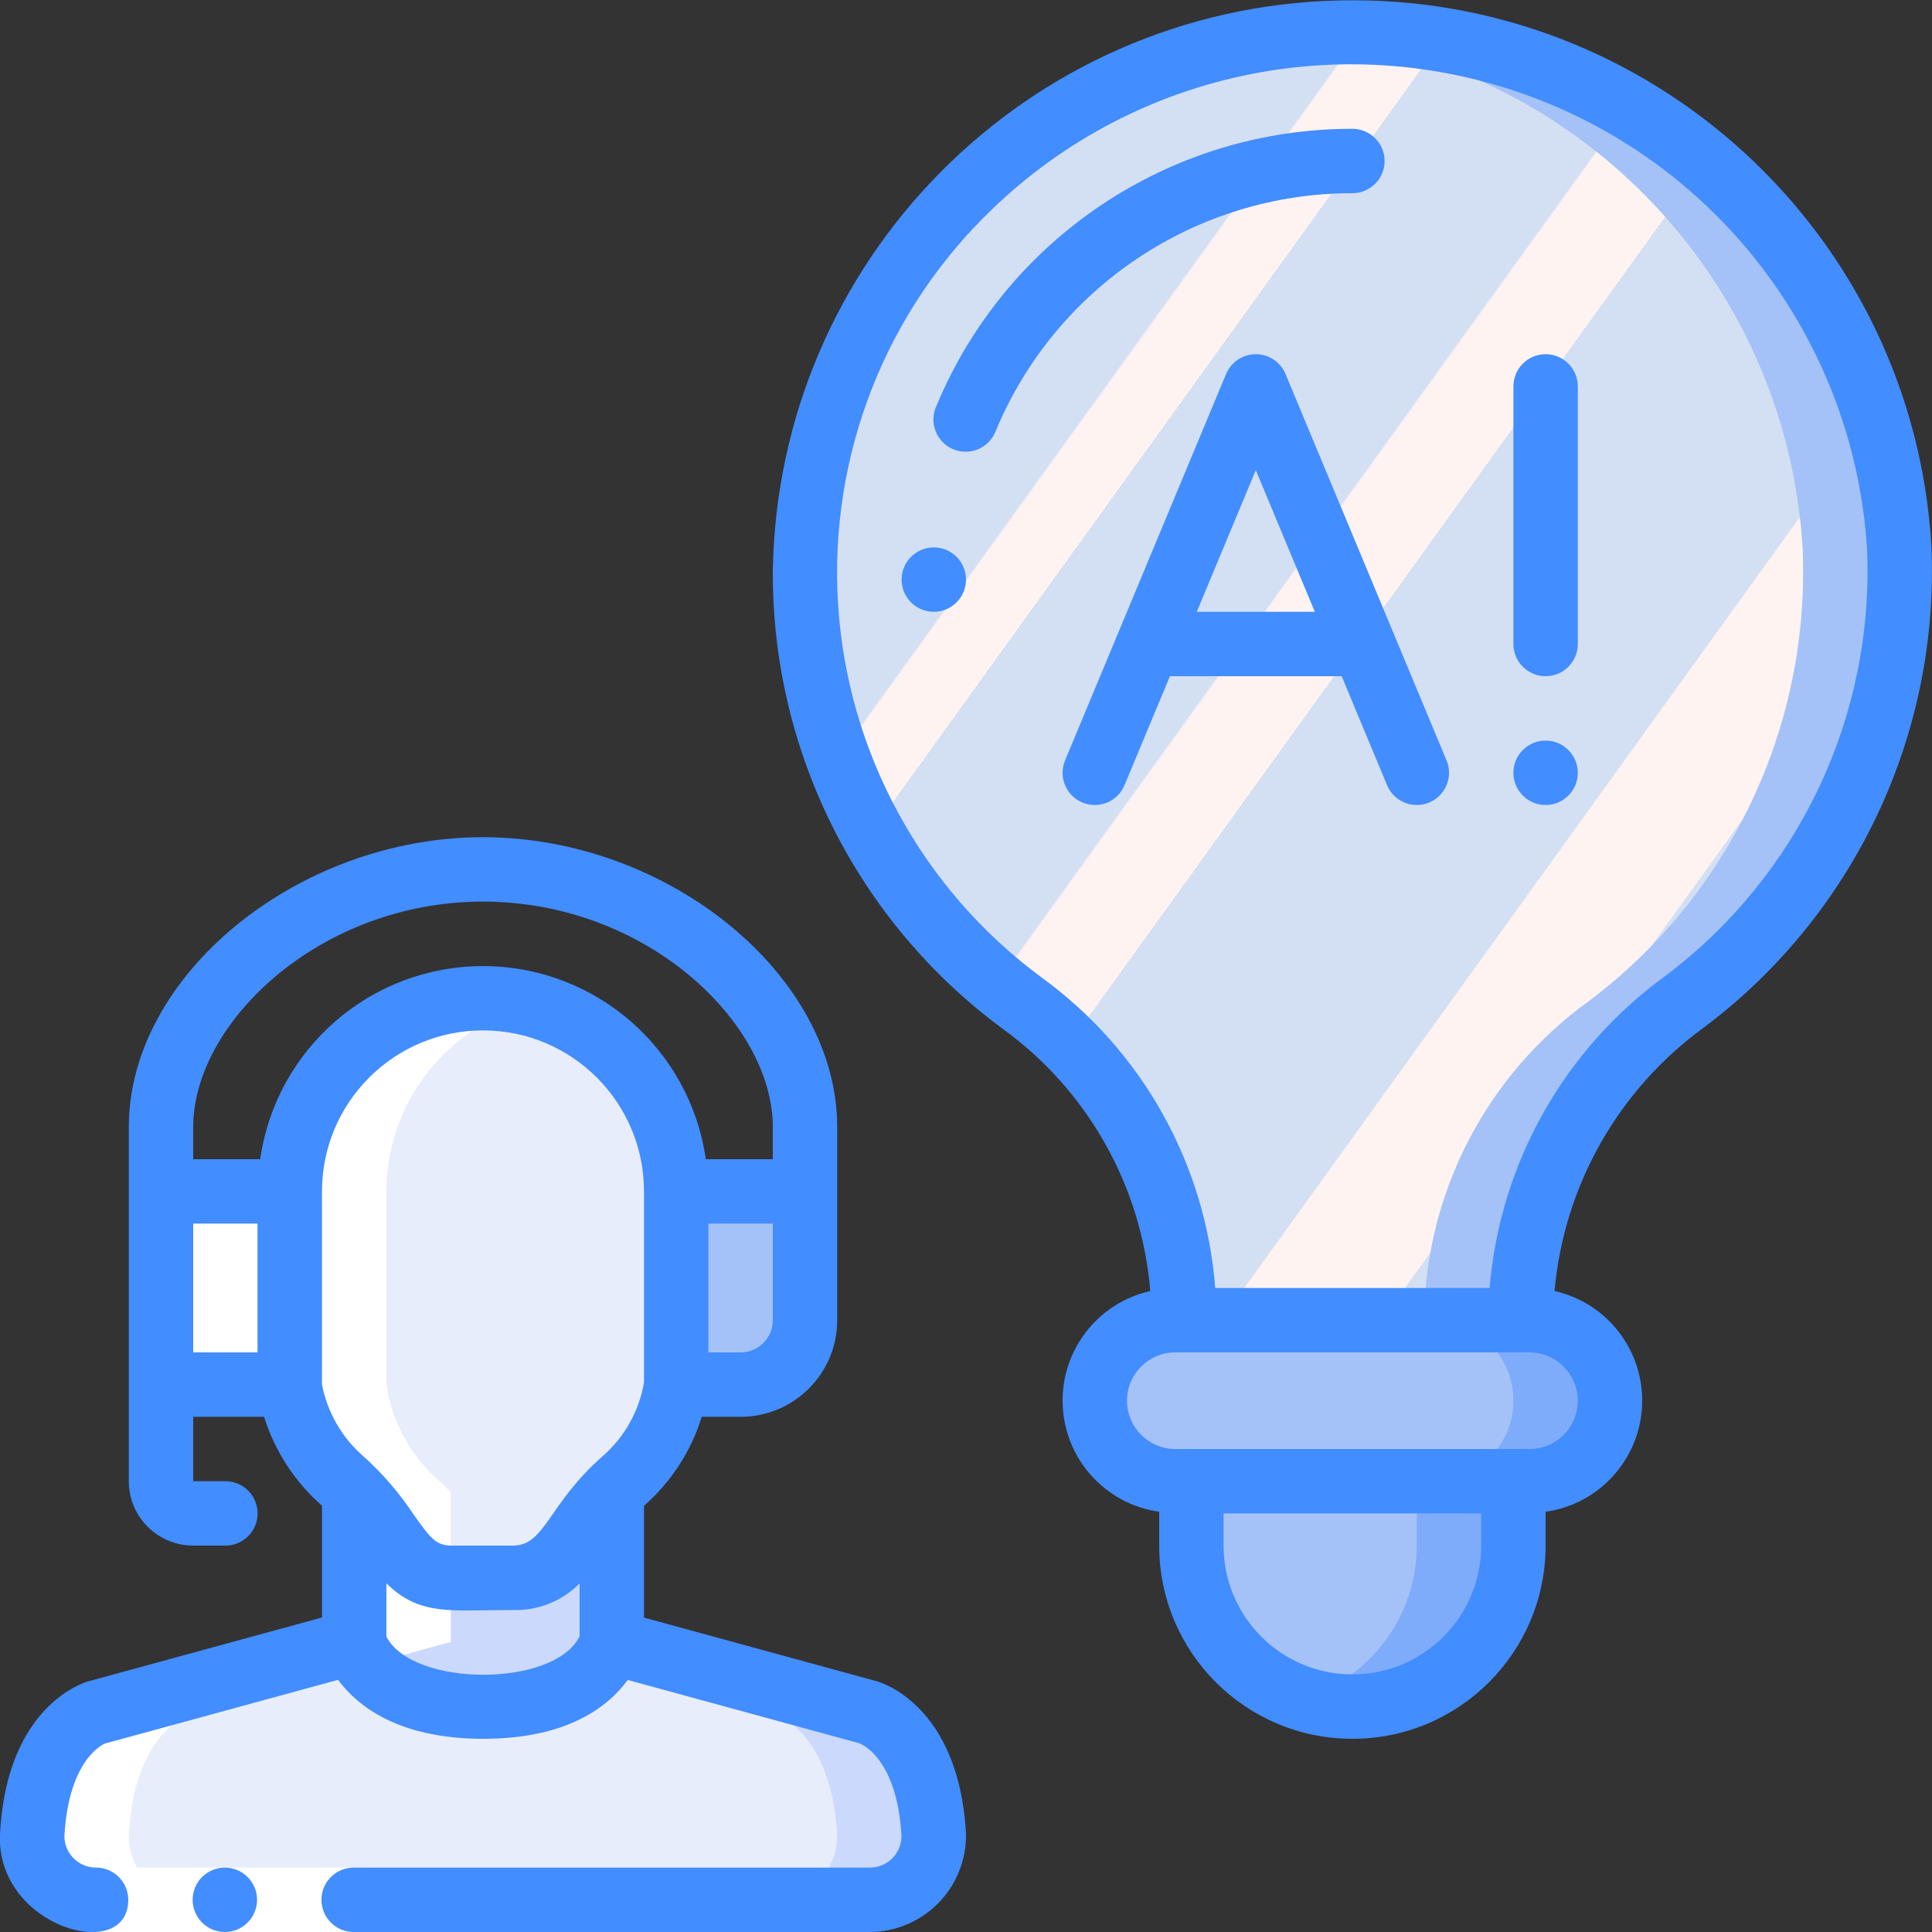 <svg height="512" viewBox="0 0 60 60" width="512" xmlns="http://www.w3.org/2000/svg" xmlns:xlink="http://www.w3.org/1999/xlink"><rect x="0" y="0" width="60" height="60" fill="#333333" stroke="none"/><linearGradient id="linearGradient-1" x1="11.457%" x2="88.436%" y1="14.966%" y2="80.406%"><stop offset="0" stop-color="#d3dff2"/><stop offset=".172" stop-color="#d3dff2"/><stop offset=".2" stop-color="#d3dff2"/><stop offset=".2" stop-color="#dae2f2"/><stop offset=".201" stop-color="#ebeaf2"/><stop offset=".201" stop-color="#f6eff2"/><stop offset=".202" stop-color="#fdf2f2"/><stop offset=".205" stop-color="#fff3f2"/><stop offset=".252" stop-color="#fff3f2"/><stop offset=".26" stop-color="#fff3f2"/><stop offset=".26" stop-color="#d3dff2"/><stop offset=".397" stop-color="#d3dff2"/><stop offset=".42" stop-color="#d3dff2"/><stop offset=".42" stop-color="#dae2f2"/><stop offset=".421" stop-color="#ebeaf2"/><stop offset=".421" stop-color="#f6eff2"/><stop offset=".422" stop-color="#fdf2f2"/><stop offset=".425" stop-color="#fff3f2"/><stop offset=".489" stop-color="#fff3f2"/><stop offset=".5" stop-color="#fff3f2"/><stop offset=".5" stop-color="#f8f0f2"/><stop offset=".5" stop-color="#e7e8f2"/><stop offset=".5" stop-color="#dce3f2"/><stop offset=".5" stop-color="#d5e0f2"/><stop offset=".501" stop-color="#d3dff2"/><stop offset=".706" stop-color="#d3dff2"/><stop offset=".74" stop-color="#d3dff2"/><stop offset=".741" stop-color="#fff3f2"/><stop offset=".835" stop-color="#fff3f2"/><stop offset=".85" stop-color="#fff3f2"/><stop offset=".851" stop-color="#d3dff2"/></linearGradient><g id="041---Smart-Solutions" fill="none"><g id="Layer_4" transform="translate(1 1)"><path id="Shape" d="m18 45.34v4.66s-.48 2-3.99 2-4.01-2-4.01-2v-4.66c1.36 1.38 1.49 2.66 3.07 2.66h1.86c1.58 0 1.71-1.28 3.07-2.66z" fill="#cad9fc"/><path id="Shape" d="m28 56v.02c.001.525-.208 1.029-.579 1.401s-.875.58-1.401.579h-24.04c-.525.001-1.029-.208-1.401-.579-.371-.371-.58-.875-.579-1.401v-.02c.17-3.33 2-3.82 2-3.82l7.99-2.18h.01s.5 2 4.01 2 3.99-2 3.99-2l7.97 2.18s1.85.49 2.03 3.82z" fill="#e8edfc"/><path id="Shape" d="m25.97 52.18-7.97-2.18c-.084.262-.22.504-.4.711l5.37 1.469s1.85.49 2.03 3.82v.02c.001.525-.208 1.029-.579 1.401s-.875.58-1.401.579h3c.525.001 1.029-.208 1.401-.579s.58-.875.579-1.401v-.02c-.18-3.33-2.03-3.82-2.03-3.82z" fill="#cad9fc"/><path id="Rectangle-path" d="m4 36h4v6h-4z" fill="#a4c2f7"/><path id="Shape" d="m20 36v6c-.171 1.156-.749 2.213-1.63 2.98-.131.112-.254.233-.37.36-1.36 1.38-1.49 2.66-3.07 2.66h-1.86c-1.58 0-1.71-1.28-3.07-2.66-.116-.127-.239-.248-.37-.36-.881-.767-1.459-1.824-1.63-2.98v-6c0-3.314 2.686-6 6-6s6 2.686 6 6z" fill="#e8edfc"/><path id="Shape" d="m24 36v4c-.003 1.103-.897 1.997-2 2h-2v-6z" fill="#a4c2f7"/><path id="Shape" d="m51.33 30.1c-3.143 2.268-5.033 5.885-5.1 9.76v.14h-10.46v-.15c-.05-3.849-1.919-7.447-5.04-9.7-4.233-3.144-6.729-8.107-6.73-13.38.131-9.146 7.474-16.551 16.619-16.758s16.816 6.857 17.361 15.988c.253 5.511-2.237 10.79-6.65 14.1z" fill="url(#linearGradient-1)"/><path id="Shape" d="m57.98 16c-.532-8.716-7.566-15.62-16.29-15.99-.74-.024-1.48-.001-2.217.069 8.397.737 14.991 7.507 15.507 15.921.253 5.511-2.237 10.79-6.65 14.1-3.143 2.268-5.033 5.885-5.1 9.76v.14h3v-.14c.067-3.875 1.957-7.492 5.1-9.76 4.413-3.31 6.903-8.589 6.65-14.1z" fill="#a4c2f7"/><path id="Shape" d="m49 42.5c0 1.381-1.119 2.5-2.5 2.5h-11c-1.381 0-2.5-1.119-2.5-2.5s1.119-2.5 2.5-2.5h11c1.381 0 2.5 1.119 2.5 2.5z" fill="#a4c2f7"/><path id="Shape" d="m46.5 40h-3c1.381 0 2.5 1.119 2.5 2.5s-1.119 2.5-2.5 2.5h3c1.381 0 2.5-1.119 2.5-2.5s-1.119-2.5-2.5-2.5z" fill="#7facfa"/><path id="Shape" d="m46 45v2c0 2.761-2.239 5-5 5s-5-2.239-5-5v-2z" fill="#a4c2f7"/><path id="Shape" d="m43 45v2c-.006 2.176-1.423 4.097-3.5 4.745.484.162.99.248 1.5.255 2.761 0 5-2.239 5-5v-2z" fill="#7facfa"/></g><g id="Layer_3" fill="#fff" transform="translate(1 31)"><path id="Shape" d="m4 7v4c0 .552.448 1 1 1 2.205 0 2.158.049 2.5-.153-.306-.173-.496-.496-.5-.847v-4c.004-.351.194-.674.5-.847-.376-.223-.459-.153-2.5-.153-.552 0-1 .448-1 1z"/><path id="Shape" d="m23 11v.723c.073-.042.142-.089.209-.14-.131-.167-.204-.371-.209-.583z"/><path id="Shape" d="m23 7c.004-.351.194-.674.5-.847-.15-.095-.323-.148-.5-.153z"/><path id="Shape" d="m11 13v-7c.004-2.732 1.854-5.117 4.5-5.8-1.795-.464-3.704-.071-5.17 1.063s-2.327 2.883-2.33 4.737v7c.552 0 3-.552 3 0z"/><path id="Shape" d="m1.98 28h3c-.529.001-1.036-.211-1.408-.586-.372-.376-.578-.885-.572-1.414.17-3.33 2-3.82 2-3.82 5.383-1.448 7.9-2.18 8-2.18v-4.655c-.119-.122-.231-.243-.37-.365-.881-.767-1.459-1.824-1.63-2.98v-1c0 .552-.448 1-1 1h-2c.171 1.156.749 2.213 1.63 2.98.139.122.251.243.37.365v4.655c-.124 0-3.077.856-8 2.18 0 0-1.83.49-2 3.82-.006.529.2 1.038.572 1.414.372.376.879.587 1.408.586z"/></g><g id="Layer_2" transform="translate(-1)"><path id="Rectangle-path" d="m3.983 58h8v2h-8z" fill="#fff"/><g fill="#428dff"><circle id="Oval" cx="7.983" cy="59" r="1"/><path id="Shape" d="m4.983 59c0-.552-.448-1-1-1-.54.001-.979-.434-.983-.974.135-2.447 1.249-2.874 1.267-2.881l7.233-1.976c.589.8 1.86 1.831 4.507 1.831s3.9-1.024 4.488-1.827l7.185 1.963c.048.017 1.182.443 1.317 2.884-.001.542-.441.981-.983.98h-16.031c-.552 0-1 .448-1 1s.448 1 1 1h16.034c.802-.004 1.569-.33 2.13-.904.561-.574.868-1.349.853-2.151-.221-4.008-2.665-4.7-2.762-4.73l-7.238-1.979v-3.473c.842-.737 1.463-1.694 1.793-2.763h1.207c1.657 0 3-1.343 3-3v-6c0-4.71-5.243-9-11-9s-11 4.29-11 9v11c0 1.105.895 2 2 2h1c.552 0 1-.448 1-1s-.448-1-1-1h-1v-2h2.2c.335 1.068.958 2.024 1.8 2.761v3.472l-7.254 1.981c-.1.027-2.537.724-2.745 4.734-.15 2.893 3.982 4.057 3.982 2.052zm6.017-22c0-2.761 2.239-5 5-5s5 2.239 5 5v5.936c-.153.89-.608 1.7-1.29 2.293-1.692 1.485-1.776 2.771-2.78 2.771h-1.86c-.5 0-.645-.144-1.213-.949-.444-.673-.973-1.286-1.572-1.826-.665-.577-1.117-1.361-1.285-2.225zm2 13.824v-1.653c1.041 1.029 2.009.829 3.93.829.775.026 1.526-.274 2.07-.827v1.647c-.791 1.595-5.2 1.58-6 .004zm12-9.824c0 .552-.448 1-1 1h-1v-4h2zm-9-13c5.068 0 9 3.763 9 7v1h-2.08c-.494-3.442-3.443-5.997-6.92-5.997s-6.426 2.555-6.92 5.997h-2.08v-1c0-3.237 3.932-7 9-7zm-7 14h-2v-4h2z"/><path id="Shape" d="m53.928 31.9c4.673-3.513 7.312-9.106 7.053-14.947-.572-9.674-8.698-17.161-18.386-16.94-9.689.221-17.465 8.07-17.595 17.761-.013 5.59 2.636 10.852 7.133 14.172 2.647 1.915 4.323 4.892 4.59 8.148-1.643.369-2.788 1.86-2.72 3.543.068 1.683 1.329 3.077 2.997 3.312v1.051c0 3.314 2.686 6 6 6s6-2.686 6-6v-1.051c1.668-.235 2.929-1.629 2.997-3.312.068-1.683-1.076-3.174-2.719-3.543.291-3.276 1.987-6.264 4.65-8.194zm-6.928 16.1c0 2.209-1.791 4-4 4s-4-1.791-4-4v-1h8zm3-4.5c0 .828-.672 1.5-1.5 1.5h-11c-.828 0-1.5-.672-1.5-1.5s.672-1.5 1.5-1.5h11c.828 0 1.5.672 1.5 1.5zm-2.739-3.5h-8.521c-.298-3.856-2.275-7.387-5.408-9.655-3.708-2.742-6.015-6.981-6.305-11.583s1.468-9.097 4.803-12.282c4.508-4.335 11.122-5.657 16.95-3.39 5.828 2.267 9.809 7.713 10.203 13.954.228 5.182-2.114 10.143-6.26 13.26-3.146 2.282-5.14 5.823-5.462 9.696z"/><path id="Shape" d="m43 6c.552 0 1-.448 1-1s-.448-1-1-1c-5.653-.006-10.753 3.394-12.922 8.614-.151.332-.109.719.109 1.012.218.292.577.443.939.393s.666-.292.797-.633c1.86-4.475 6.232-7.39 11.078-7.386z"/><path id="Shape" d="m40.923 11.615c-.155-.373-.519-.615-.923-.615s-.768.243-.923.615l-5 12c-.213.51.028 1.095.538 1.308.51.213 1.095-.028 1.308-.538l1.41-3.385h5.334l1.41 3.385c.138.33.441.561.795.607.354.046.706-.101.923-.385s.266-.662.128-.992zm-2.756 7.385 1.833-4.4 1.833 4.4z"/><circle id="Oval" cx="49" cy="24" r="1"/><path id="Shape" d="m49 11c-.552 0-1 .448-1 1v8c0 .552.448 1 1 1s1-.448 1-1v-8c0-.552-.448-1-1-1z"/><circle id="Oval" cx="30" cy="18" r="1"/></g></g></g></svg>
